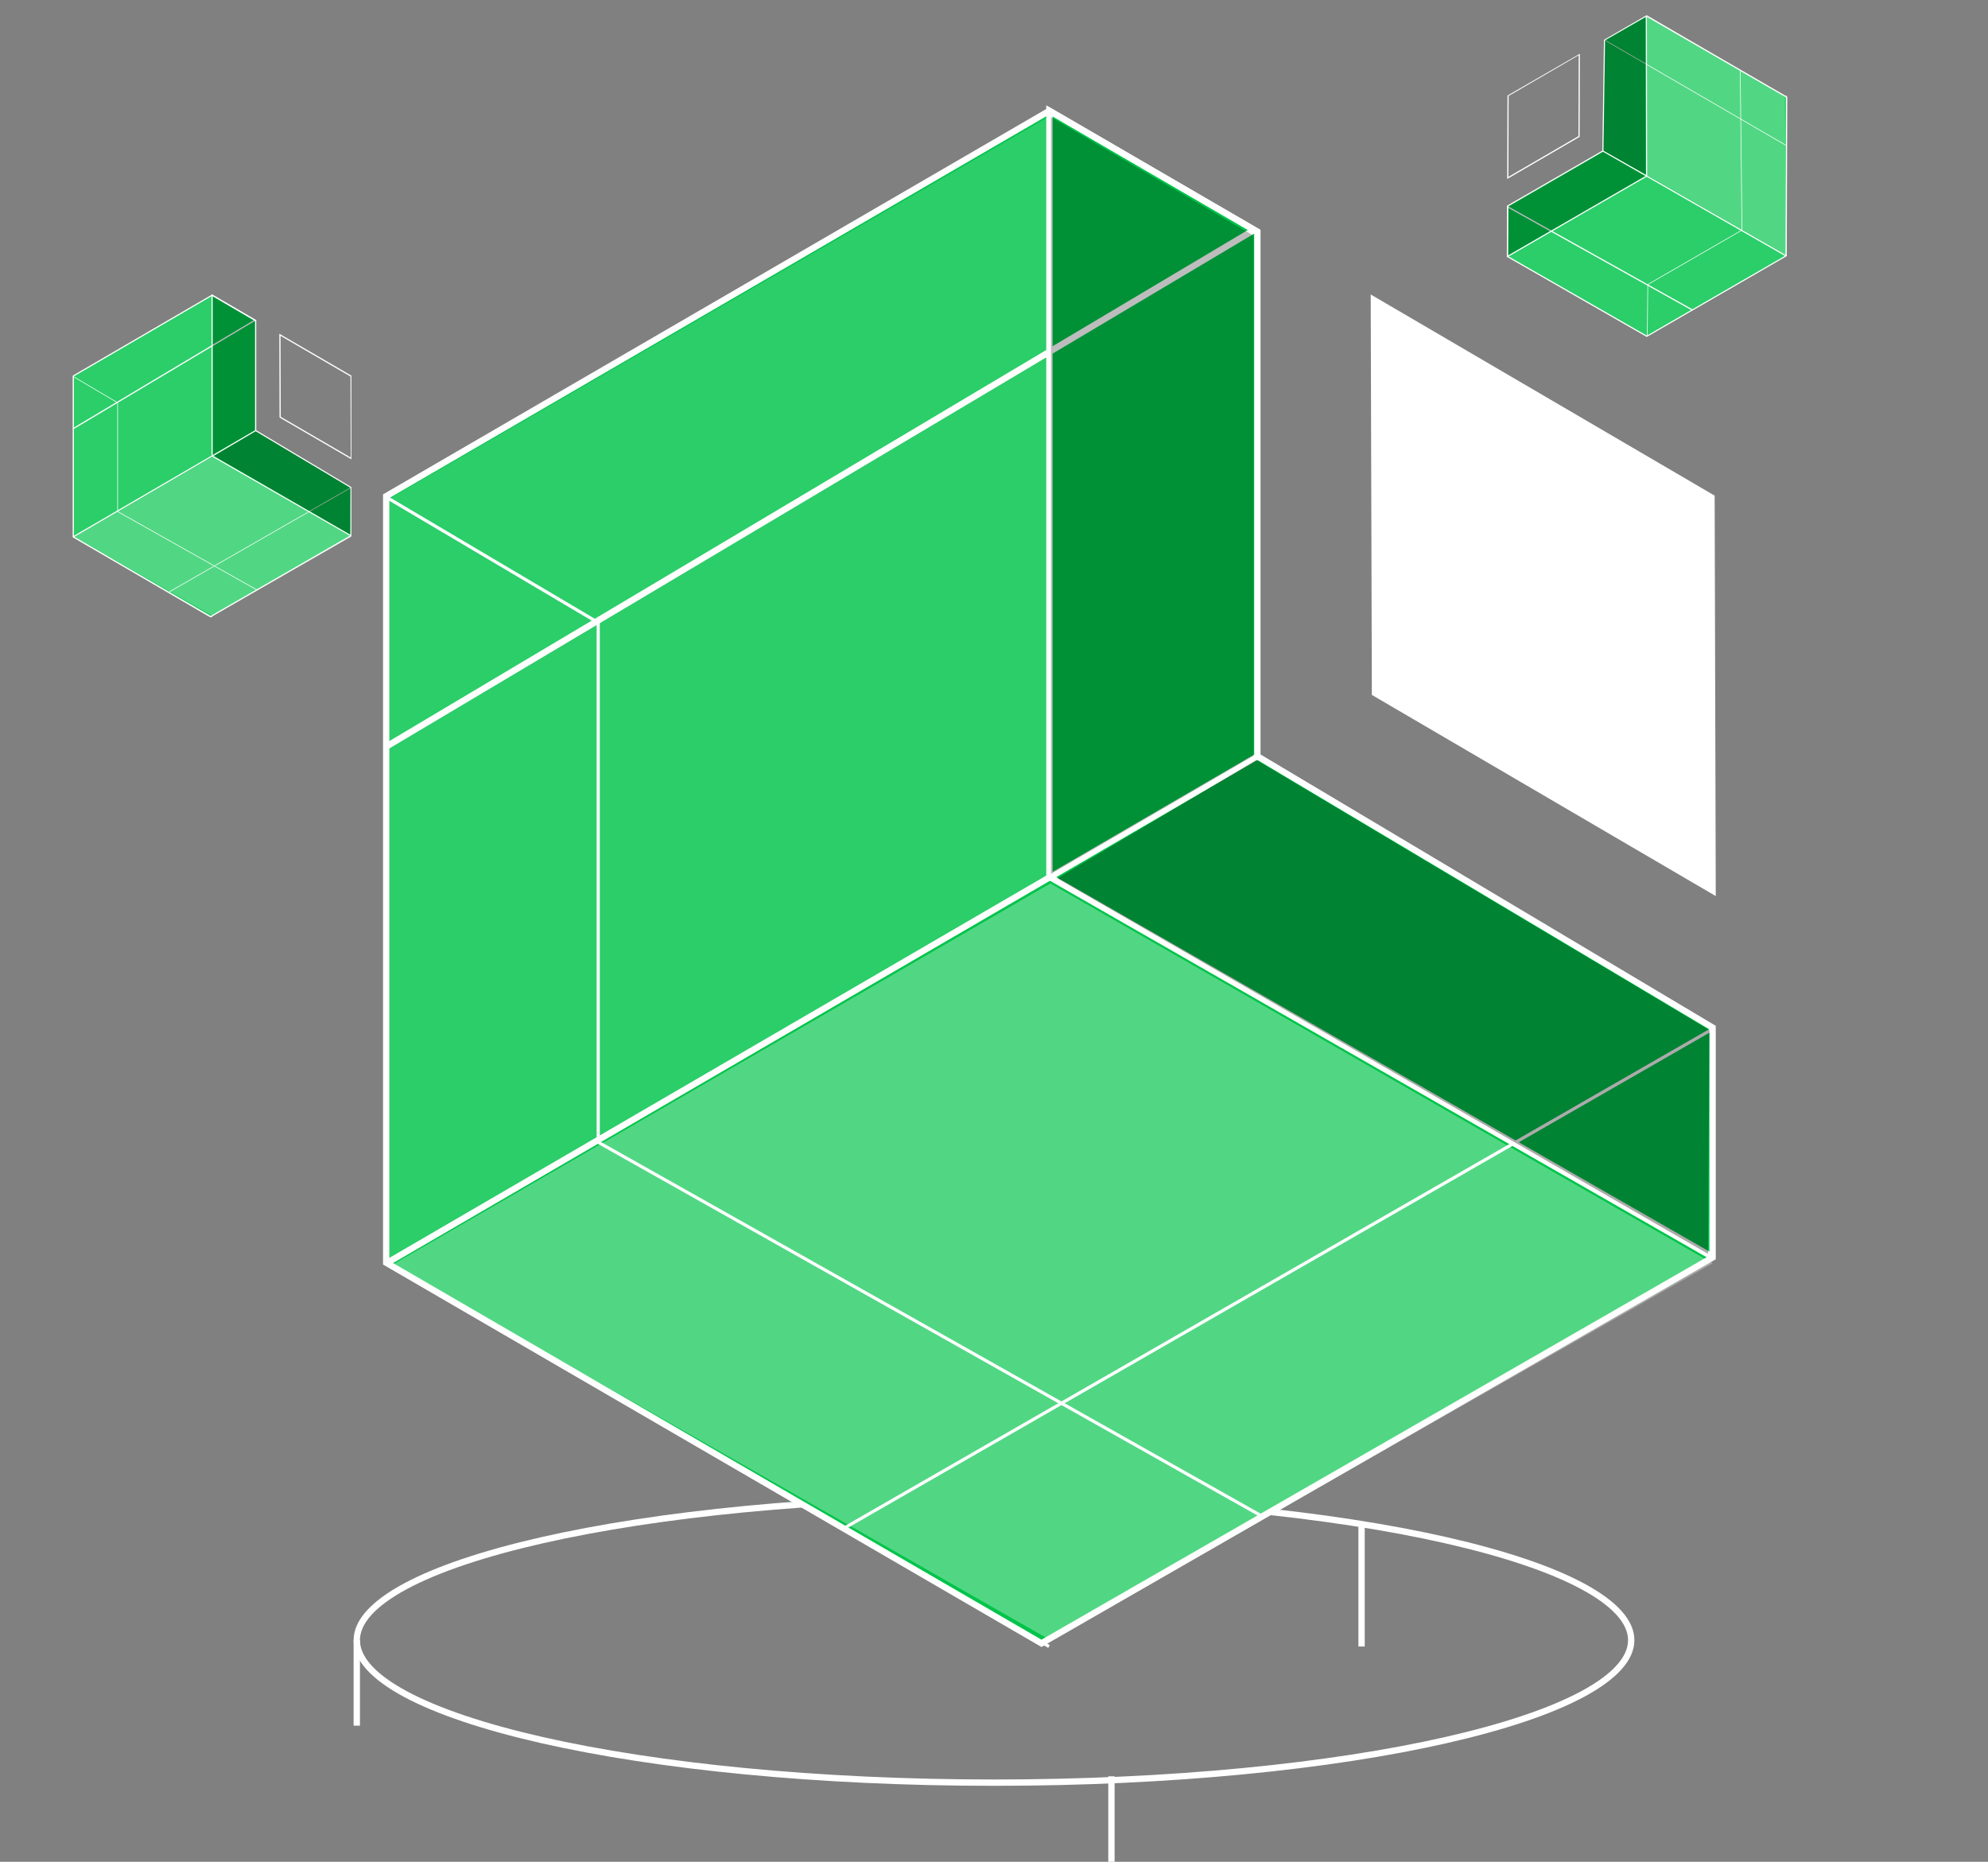 <svg width="628" height="588" viewBox="0 0 628 588" fill="none" xmlns="http://www.w3.org/2000/svg">
<rect x="0" y="0" width="628" height="588" fill="#808080" stroke="none"/>
<path d="M515.295 518C515.295 520.857 514.026 523.73 511.442 526.602C508.852 529.479 504.986 532.303 499.924 535.024C489.802 540.466 475.089 545.398 456.823 549.552C420.306 557.855 369.811 563 314 563C258.19 563 207.694 557.855 171.178 549.552C152.912 545.398 138.198 540.466 128.076 535.024C123.014 532.303 119.148 529.479 116.558 526.602C113.974 523.73 112.705 520.857 112.705 518C112.705 515.143 113.974 512.27 116.558 509.398C119.148 506.521 123.014 503.697 128.076 500.976C138.198 495.534 152.912 490.602 171.178 486.448C207.694 478.145 258.19 473 314 473C369.811 473 420.306 478.145 456.823 486.448C475.089 490.602 489.802 495.534 499.924 500.976C504.986 503.697 508.852 506.521 511.442 509.398C514.026 512.27 515.295 515.143 515.295 518Z" stroke="white" stroke-width="2"/>
<line x1="430.111" y1="481" x2="430.111" y2="520" stroke="white" stroke-width="2"/>
<line x1="112.705" y1="518" x2="112.705" y2="545" stroke="white" stroke-width="2"/>
<line x1="351.1" y1="561" x2="351.1" y2="588" stroke="white" stroke-width="2"/>
<g clip-path="url(#clip0_5013_3653)">
<path d="M541.652 156.534L433 93L433.361 219.466L542 283L541.652 156.534Z" fill="white"/>
<path d="M122 398.793V156.705L331.506 35L397.193 73.218V238.845L541 324.541V397.133L328.994 519L122 398.793Z" fill="#00C44A" stroke="white" stroke-width="2" stroke-miterlimit="10"/>
<path d="M541 397L331.506 276.911V35L396.224 72.592L122 235.801" stroke="white" stroke-width="2" stroke-miterlimit="10"/>
<path d="M331.38 520L122 398.983V157L188.971 196.634V360.738L399 479.052" stroke="white" stroke-miterlimit="10"/>
<path d="M397 239L122 399" stroke="white" stroke-width="2" stroke-miterlimit="10"/>
<path d="M541 325L266 483" stroke="white" stroke-miterlimit="10"/>
<path d="M123 157.485V398L331 276.606V37L123 157.485Z" fill="white" fill-opacity="0.17"/>
<path d="M331.818 279L124 399.409L331.818 518L541 398.954L331.818 279Z" fill="white" fill-opacity="0.32"/>
<path d="M396 74.423L332 37V276L396 238.688V74.423Z" fill="black" fill-opacity="0.26"/>
<path d="M396.894 240L334 277.404L539.544 396L540 325.298L396.894 240Z" fill="black" fill-opacity="0.33"/>
<g clip-path="url(#clip1_5013_3653)">
<path fill-rule="evenodd" clip-rule="evenodd" d="M88.234 105.398L88.31 131.858L111.169 145.151L111.096 118.691L88.234 105.398ZM88.618 106.063L110.714 118.911L110.785 144.486L88.691 131.638L88.618 106.063Z" fill="white"/>
<path d="M23.131 169.556V118.763L67.001 93.228L80.756 101.246V135.997L110.869 153.977V169.208L66.475 194.777L23.131 169.556Z" fill="#00C44A"/>
<path fill-rule="evenodd" clip-rule="evenodd" d="M67.001 93.007L80.947 101.137V135.889L111.06 153.869V169.318L66.475 194.998L22.94 169.666V118.653L67.001 93.007ZM23.322 118.873V169.446L66.476 194.557L110.678 169.098V154.086L80.565 136.106V101.356L67.001 93.449L23.322 118.873Z" fill="white"/>
<path fill-rule="evenodd" clip-rule="evenodd" d="M66.811 92.895L80.929 101.116L67.192 109.311V143.892L110.964 169.042L110.774 169.373L66.811 144.113V109.539L23.229 135.538L23.033 135.21L66.811 109.094V92.895ZM67.192 108.866L80.177 101.12L67.192 93.56V108.866Z" fill="white"/>
<path fill-rule="evenodd" clip-rule="evenodd" d="M23.035 118.737L37.258 127.146V161.495L81.216 186.233L81.123 186.4L37.068 161.607V127.255L23.226 119.072V169.501L67.049 194.805L66.954 194.97L23.035 169.612V118.737Z" fill="white"/>
<path fill-rule="evenodd" clip-rule="evenodd" d="M23.035 169.391L80.66 135.832L80.852 136.162L23.227 169.721L23.035 169.391Z" fill="white"/>
<path fill-rule="evenodd" clip-rule="evenodd" d="M53.175 186.985L110.822 153.895L110.917 154.06L53.27 187.151L53.175 186.985Z" fill="white"/>
<path d="M23.286 118.882V169.405L66.809 143.905V93.573L23.286 118.882Z" fill="white" fill-opacity="0.17"/>
<path d="M67.096 144.286L23.477 169.595L67.096 194.522L111 169.5L67.096 144.286Z" fill="white" fill-opacity="0.32"/>
<path d="M80.553 101.405L67.191 93.55V143.714L80.553 135.882V101.405Z" fill="black" fill-opacity="0.26"/>
<path d="M80.744 136.169L67.573 144L110.618 168.832L110.714 154.028L80.744 136.169Z" fill="black" fill-opacity="0.33"/>
</g>
<g clip-path="url(#clip2_5013_3653)">
<path fill-rule="evenodd" clip-rule="evenodd" d="M476.12 56.517L498.997 43.221L499.08 16.778L476.201 30.072L476.12 56.517ZM476.504 55.852L476.583 30.291L498.696 17.443L498.616 43.001L476.504 55.852Z" fill="white"/>
<path d="M564.234 80.818L520.246 106.215L476.197 80.99L476.264 65.068L506.359 47.693L506.873 12.624L520.063 5.009L564.404 30.67L564.234 80.818Z" fill="#00C44A"/>
<path fill-rule="evenodd" clip-rule="evenodd" d="M476.005 81.1L476.073 64.958L506.169 47.582L506.684 12.514L520.064 4.789L564.595 30.561L564.425 80.929L520.246 106.436L476.005 81.1ZM520.246 105.995L564.044 80.708L564.213 30.781L520.063 5.23L507.063 12.736L506.548 47.805L476.454 65.179L476.388 80.88L520.246 105.995Z" fill="white"/>
<path fill-rule="evenodd" clip-rule="evenodd" d="M476.004 81.321L476.064 64.984L490.03 72.783L519.978 55.492L519.872 5.009L520.254 5.008L520.36 55.712L490.418 73L534.725 97.743L534.538 98.076L490.033 73.222L476.004 81.321ZM489.644 73.005L476.444 65.633L476.389 80.658L489.644 73.005Z" fill="white"/>
<path fill-rule="evenodd" clip-rule="evenodd" d="M520.271 106.311L520.442 89.789L550.189 72.614L549.634 22.177L549.825 22.174L550.381 72.724L520.632 89.899L520.466 105.978L564.139 80.763L564.141 30.16L564.332 30.16L564.33 80.873L520.271 106.311Z" fill="white"/>
<path fill-rule="evenodd" clip-rule="evenodd" d="M564.139 80.984L506.264 47.859L506.454 47.528L564.329 80.653L564.139 80.984Z" fill="white"/>
<path fill-rule="evenodd" clip-rule="evenodd" d="M564.306 46.085L506.825 12.707L506.921 12.542L564.402 45.92L564.306 46.085Z" fill="white"/>
<path d="M520.271 106.021L564.025 80.76L520.18 55.818L476.592 80.984L520.271 106.021Z" fill="white" fill-opacity="0.17"/>
<path d="M520.368 55.379L564.095 80.499L563.873 30.261L520.251 4.75L520.368 55.379Z" fill="white" fill-opacity="0.32"/>
<path d="M476.502 65.166L476.381 80.665L519.824 55.583L506.36 47.927L476.502 65.166Z" fill="black" fill-opacity="0.26"/>
<path d="M506.513 47.618L519.881 55.109L519.863 5.414L506.995 12.733L506.513 47.618Z" fill="black" fill-opacity="0.33"/>
</g>
</g>
<defs>
<clipPath id="clip0_5013_3653">
<rect width="628" height="534" fill="white"/>
</clipPath>
<clipPath id="clip1_5013_3653">
<rect width="88" height="102" fill="white" transform="translate(23 93)"/>
</clipPath>
<clipPath id="clip2_5013_3653">
<rect width="88" height="102" fill="white" transform="translate(498 119.21) rotate(-120)"/>
</clipPath>
</defs>
</svg>
